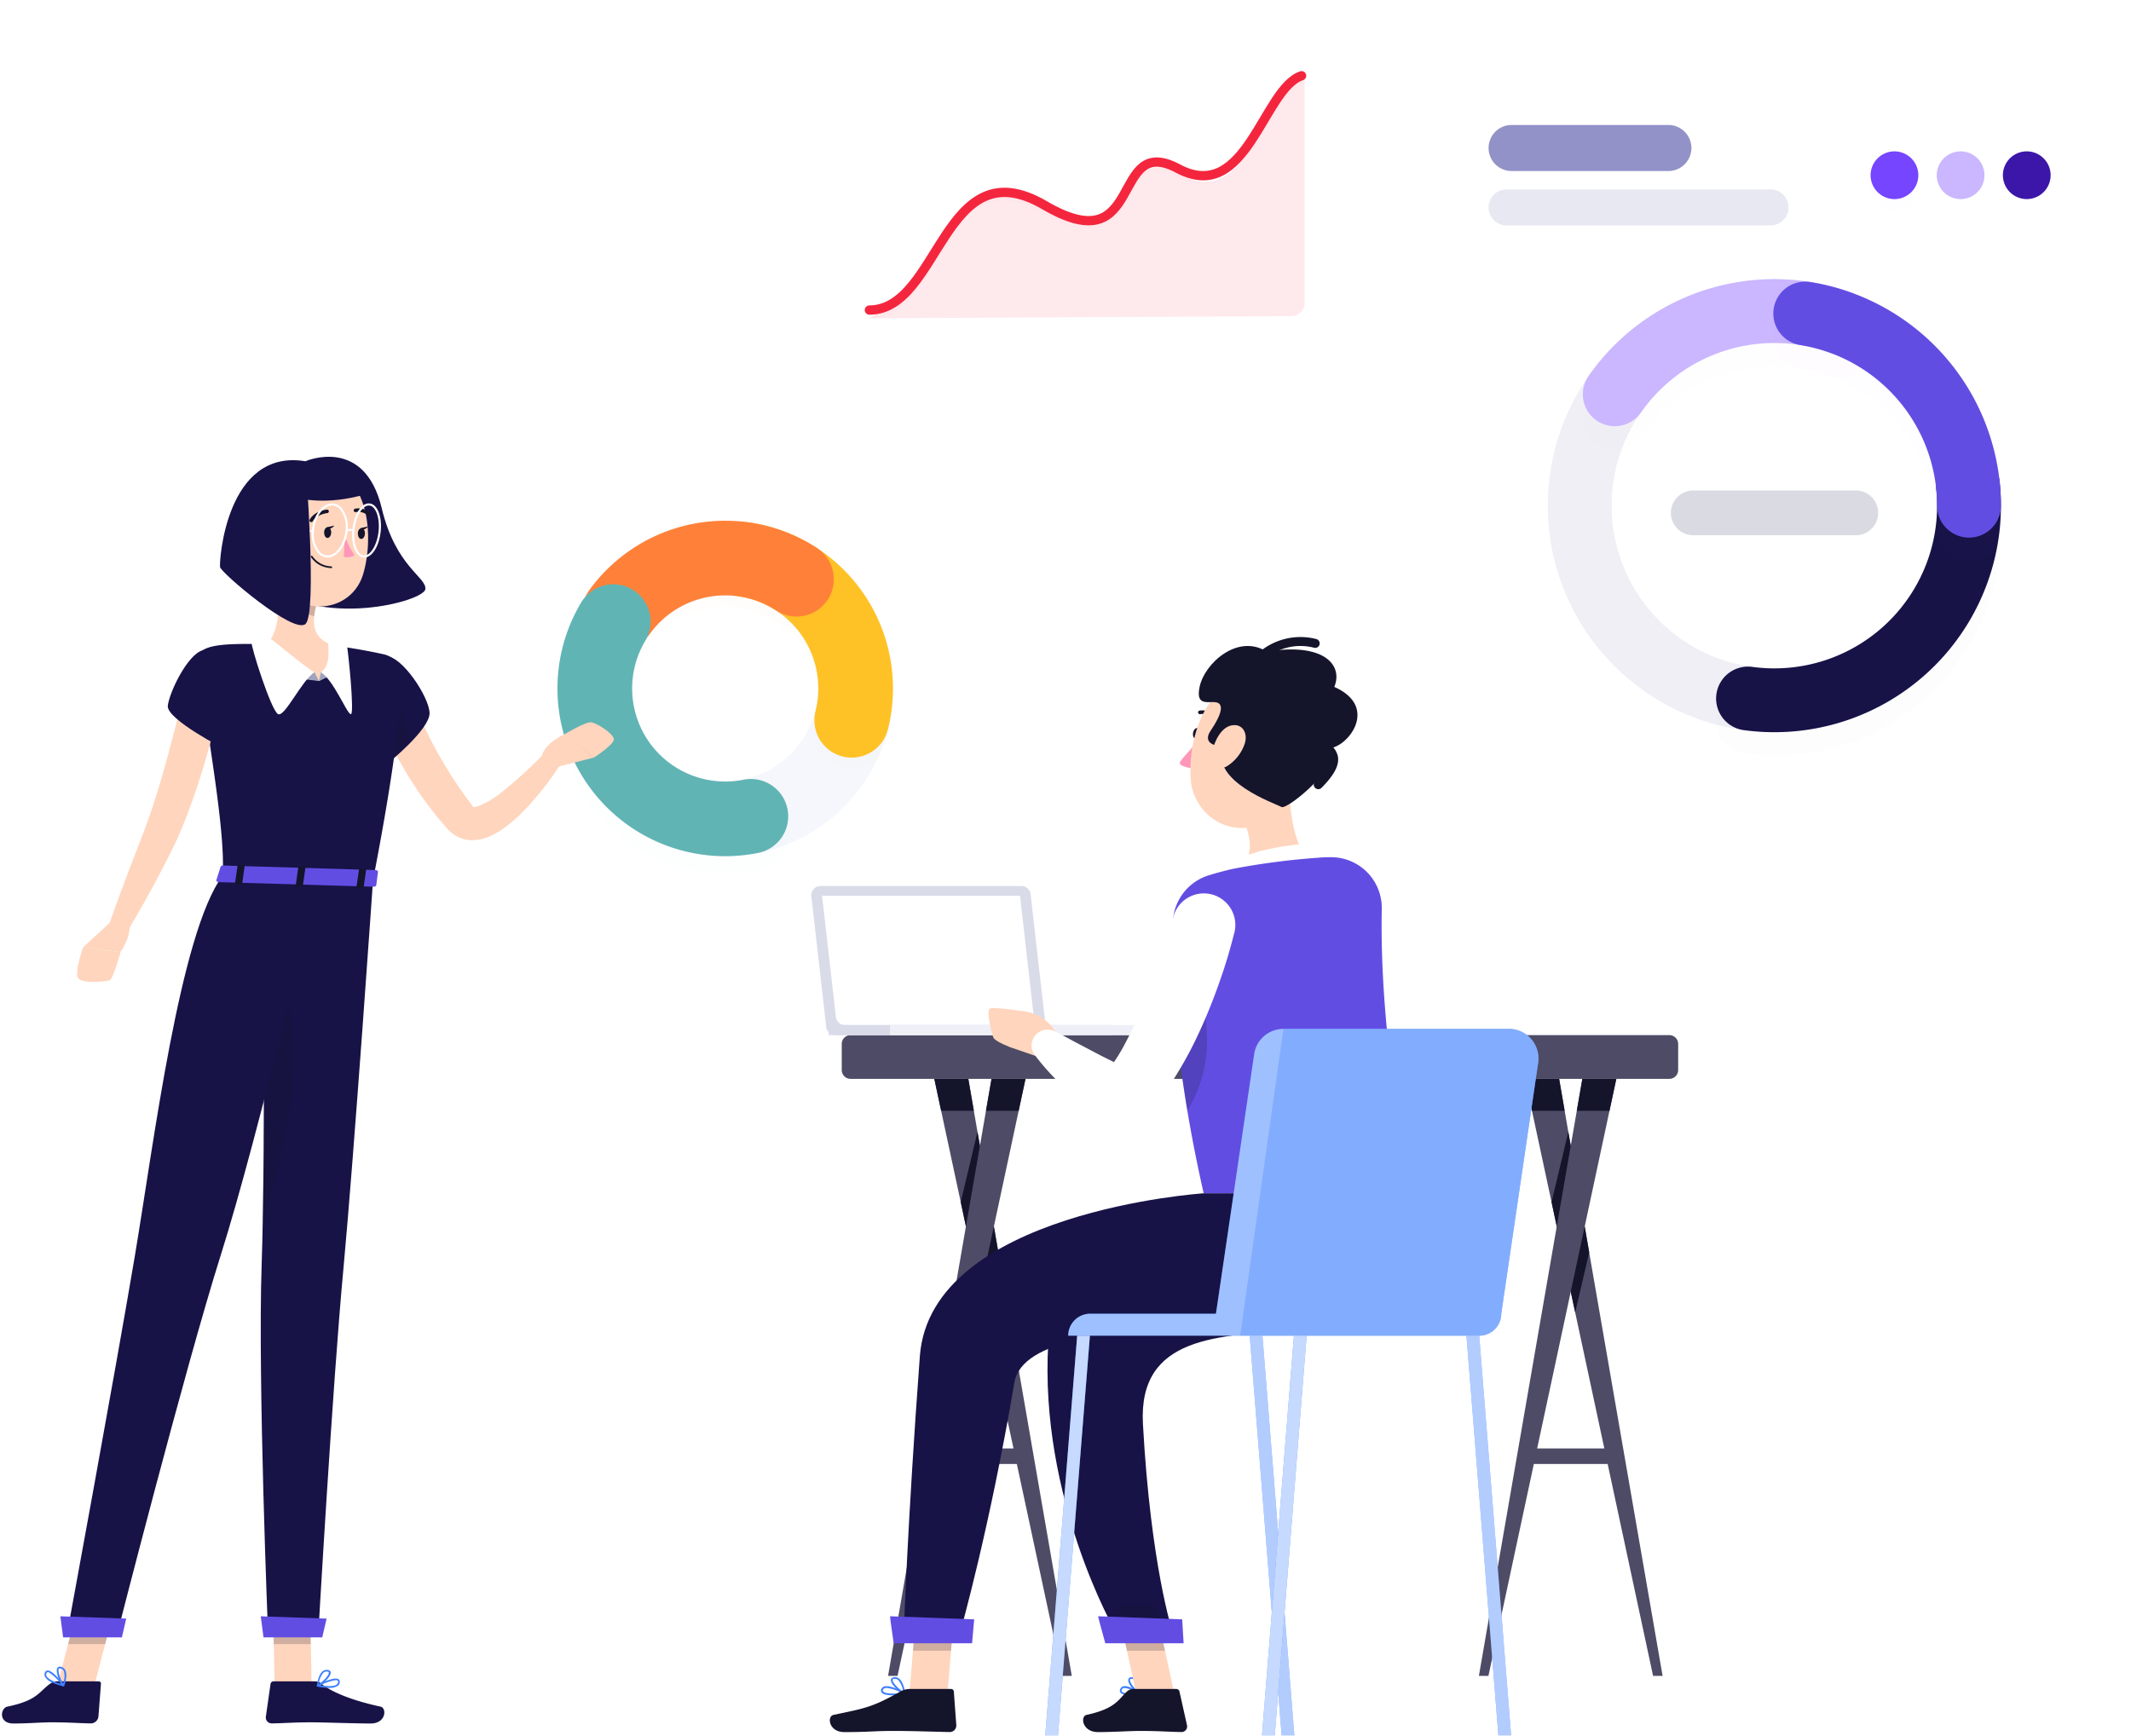 <svg width="723" height="589" fill="none" xmlns="http://www.w3.org/2000/svg"><g filter="url(#filter0_d)"><path d="M671.93 71.936H532.232c-17.002 0-30.784 13.783-30.784 30.784v65.275c0 17.001 13.783 30.783 30.784 30.783H671.93c17.001 0 30.783-13.782 30.783-30.783V102.72c0-17.001-13.782-30.784-30.783-30.784z" fill="#fff" fill-opacity=".01"/></g><path d="M671.93 71.936H532.232c-17.002 0-30.784 13.783-30.784 30.784v65.275c0 17.001 13.783 30.783 30.784 30.783H671.93c17.001 0 30.783-13.782 30.783-30.783V102.72c0-17.001-13.782-30.784-30.783-30.784z" fill="#fff"/><path d="M678.165 99.085H525.996a4.19 4.19 0 000 8.38h152.169a4.19 4.19 0 000-8.38z" fill="#EFF0F7"/><g filter="url(#filter1_d)"><path d="M581.255 99.085h-55.259a4.19 4.19 0 000 8.38h55.259a4.19 4.19 0 000-8.38z" fill="#3F80FD" fill-opacity=".01"/></g><path d="M581.448 99.085h-55.259a4.19 4.19 0 000 8.38h55.259a4.19 4.19 0 000-8.38z" fill="#3F80FD"/><path d="M678.165 115.126H525.996a4.19 4.19 0 00-4.189 4.19 4.19 4.19 0 004.189 4.19h152.169a4.19 4.19 0 000-8.38z" fill="#EFF0F7"/><g filter="url(#filter2_d)"><path d="M661.765 115.126H525.996a4.19 4.19 0 00-4.189 4.19 4.19 4.19 0 004.189 4.19h135.769a4.19 4.19 0 000-8.38z" fill="#3F80FD" fill-opacity=".01"/></g><path d="M661.958 115.126H526.189a4.19 4.19 0 00-4.189 4.19 4.19 4.19 0 004.189 4.19h135.769a4.19 4.19 0 000-8.38z" fill="#3F80FD"/><path d="M678.165 131.168H525.996a4.189 4.189 0 000 8.379h152.169a4.19 4.19 0 000-8.379z" fill="#EFF0F7"/><g filter="url(#filter3_d)"><path d="M572.841 131.063h-46.652a4.19 4.19 0 00-4.189 4.19 4.19 4.19 0 004.189 4.19h46.652a4.19 4.19 0 000-8.38z" fill="#3F80FD" fill-opacity=".01"/></g><path d="M572.944 131.063h-46.755a4.19 4.19 0 00-4.189 4.19 4.19 4.19 0 004.189 4.19h46.755a4.19 4.19 0 000-8.38z" fill="#3F80FD"/><path d="M678.165 147.209H525.996a4.19 4.19 0 00-4.189 4.19 4.19 4.19 0 004.189 4.19h152.169a4.19 4.19 0 000-8.38z" fill="#EFF0F7"/><g filter="url(#filter4_d)"><path d="M635.702 147.209H525.996a4.19 4.19 0 00-4.189 4.19 4.19 4.19 0 004.189 4.19h109.706a4.19 4.19 0 000-8.38z" fill="#3F80FD" fill-opacity=".01"/></g><path d="M635.702 147H525.996a4.19 4.19 0 00-4.189 4.19 4.19 4.19 0 004.189 4.19h109.706a4.19 4.19 0 000-8.38z" fill="#3F80FD"/><path d="M678.165 163.251H525.996a4.19 4.19 0 000 8.379h152.169a4.19 4.19 0 100-8.379z" fill="#EFF0F7"/><g filter="url(#filter5_d)"><path d="M594.447 163.251h-68.451a4.19 4.19 0 000 8.379h68.451a4.19 4.19 0 100-8.379z" fill="#3F80FD" fill-opacity=".01"/></g><path d="M594.64 163.251h-68.451a4.19 4.19 0 000 8.379h68.451a4.19 4.19 0 100-8.379z" fill="#3F80FD"/><g filter="url(#filter6_d)"><path d="M290.103 154.989H202c-17.673 0-32 14.327-32 32v93.269c0 17.673 14.327 32 32 32h88.103c17.673 0 32-14.327 32-32v-93.269c0-17.673-14.327-32-32-32z" fill="#fff" fill-opacity=".01"/></g><path d="M290.103 154.989H202c-17.673 0-32 14.327-32 32v93.269c0 17.673 14.327 32 32 32h88.103c17.673 0 32-14.327 32-32v-93.269c0-17.673-14.327-32-32-32z" fill="#fff"/><path d="M302.966 233.623c0 31.433-25.482 56.915-56.914 56.915-31.433 0-56.915-25.482-56.915-56.915s25.482-56.914 56.915-56.914c31.432 0 56.914 25.481 56.914 56.914zm-88.327 0c0 17.349 14.064 31.413 31.413 31.413 17.348 0 31.412-14.064 31.412-31.413 0-17.348-14.064-31.412-31.412-31.412-17.349 0-31.413 14.064-31.413 31.412z" fill="#F5F7FC"/><g filter="url(#filter7_d)"><path d="M252.057 189.779a44.255 44.255 0 0136.909 54.647" stroke="#FFC226" stroke-opacity=".01" stroke-width="25.322" stroke-linecap="round"/></g><path d="M252.057 189.779a44.255 44.255 0 0136.909 54.647" stroke="#FFC226" stroke-width="25.322" stroke-linecap="round"/><g filter="url(#filter8_d)"><path d="M210.208 207.668a44.256 44.256 0 0160.032-11.103" stroke="#FF8139" stroke-opacity=".01" stroke-width="25.322" stroke-linecap="round"/></g><path d="M210.208 207.668a44.256 44.256 0 0160.032-11.103" stroke="#FF8139" stroke-width="25.322" stroke-linecap="round"/><g filter="url(#filter9_d)"><path d="M254.758 277.012a44.25 44.25 0 01-44.848-17.851 44.252 44.252 0 01-1.848-48.235" stroke="#61b4b4" stroke-opacity=".01" stroke-width="25.322" stroke-linecap="round"/></g><path d="M254.758 277.012a44.25 44.25 0 01-44.848-17.851 44.252 44.252 0 01-1.848-48.235" stroke="#61b4b4" stroke-width="25.322" stroke-linecap="round"/><g filter="url(#filter10_d)"><path d="M433.845 14H302.783c-14.36 0-26 11.64-26 26v53.726c0 14.359 11.64 26 26 26h131.062c14.359 0 26-11.641 26-26V40c0-14.36-11.641-26-26-26z" fill="#fff" fill-opacity=".01"/></g><path d="M433.845 14H302.783c-14.36 0-26 11.64-26 26v53.726c0 14.359 11.64 26 26 26h131.062c14.359 0 26-11.641 26-26V40c0-14.36-11.641-26-26-26z" fill="#fff"/><path opacity=".1" d="M400.399 59.2c-23.445-13.221-11.816 32.53-46.362 11.192-29.828-18.425-34.2 18.397-50.561 30.06-2.579 1.838-6.133 7.535-9.419 7.569l144.155-.757a4.41 4.41 0 004.388-4.411V25.705c-13.16 4.638-18.756 46.718-42.201 33.496z" fill="#F4263E"/><g filter="url(#filter11_d)"><path d="M294.967 105.211c23.964 0 25.128-55.635 59.44-35.564 34.312 20.07 21.992-24.874 45.279-12.437 23.286 12.437 28.843-27.143 41.915-31.506" stroke="#F4263E" stroke-opacity=".01" stroke-width="3.151" stroke-linecap="round"/></g><path d="M294.967 105.211c23.964 0 25.128-55.635 59.44-35.564 34.312 20.07 21.992-24.874 45.279-12.437 23.286 12.437 28.843-27.143 41.915-31.506" stroke="#F4263E" stroke-width="3.151" stroke-linecap="round"/><g clip-path="url(#clip0)"><path d="M714 49c0-19.33-15.67-35-35-35H525c-19.33 0-35 15.67-35 35v188.696c0 19.33 15.67 35 35 35h154c19.33 0 35-15.67 35-35V49z" fill="#fff"/><path d="M602 237.639c36.473 0 66.041-29.567 66.041-66.041 0-36.473-29.568-66.041-66.041-66.041s-66.041 29.568-66.041 66.041c0 36.474 29.568 66.041 66.041 66.041z" stroke="#EFEFF5" stroke-width="21.655"/><g filter="url(#filter12_d)"><path d="M623.914 109.299a66.044 66.044 0 00-76.065 24.496" stroke="#CAB7FF" stroke-opacity=".01" stroke-width="21.655" stroke-linecap="round"/></g><path d="M623.914 109.299a66.044 66.044 0 00-76.065 24.496" stroke="#CAB7FF" stroke-width="21.655" stroke-linecap="round"/><g filter="url(#filter13_d)"><path d="M593.062 237.032a66.04 66.04 0 0054.891-18.003 66.04 66.04 0 0019.73-54.295" stroke="#3C16A8" stroke-opacity=".01" stroke-width="21.655" stroke-linecap="round"/></g><path d="M593.062 237.032a66.04 66.04 0 0054.891-18.003 66.04 66.04 0 0019.73-54.295" stroke="#171347" stroke-width="21.655" stroke-linecap="round"/><g filter="url(#filter14_d)"><path d="M668.041 171.598a66.042 66.042 0 00-55.567-65.205" stroke="#7545FF" stroke-opacity=".01" stroke-width="21.655" stroke-linecap="round"/></g><path d="M668.041 171.598a66.042 66.042 0 00-55.567-65.205" stroke="#624DE3" stroke-width="21.655" stroke-linecap="round"/><path d="M629.639 166.448h-55.277a7.592 7.592 0 000 15.182h55.277a7.591 7.591 0 000-15.182z" fill="#DADAE3"/><path d="M566.042 42.41h-53.185a7.814 7.814 0 000 15.628h53.185a7.814 7.814 0 000-15.628z" fill="#9292C8"/><path d="M600.676 64.267h-89.51a6.123 6.123 0 000 12.246h89.51a6.123 6.123 0 100-12.246z" fill="#E8E8F3"/><g filter="url(#filter15_d)"><path d="M642.748 67.557a8.095 8.095 0 008.095-8.096 8.095 8.095 0 10-8.095 8.096z" fill="#7545FF" fill-opacity=".01"/></g><path d="M642.748 67.557a8.095 8.095 0 008.095-8.096 8.095 8.095 0 10-8.095 8.096z" fill="#7545FF"/><path d="M665.19 67.557a8.095 8.095 0 10-8.095-8.096 8.095 8.095 0 008.095 8.096z" fill="#CAB7FF"/><path d="M687.633 67.557a8.096 8.096 0 100-16.192 8.096 8.096 0 000 16.192z" fill="#3C16A8"/></g><path d="M347.367 491.524h-29.999v5.271h29.999v-5.271z" fill="#4E4B66"/><path d="M363.631 568.7h-3.233L333.97 445.358l-1.504-7.028-4.752-22.141-1.757-8.266-6.649-30.983-2.32-10.838h11.542l1.869 10.838 1.237 7.127.83 4.738 4.737 27.384 1.518 8.8 24.91 143.711z" fill="#4E4B66"/><path d="M328.53 366.102l1.869 10.838h-11.091l-2.32-10.838h11.542zm10.191 58.887l-4.751 20.369-1.504-7.028-4.752-22.141-1.757-8.266 5.679-23.856.83 4.738 4.737 27.384 1.518 8.8z" fill="#14142B"/><path d="M347.929 366.102l-2.319 10.838-8.407 39.249-4.737 22.141-27.947 130.37H301.3l26.414-152.511 4.752-27.384 2.052-11.865 1.884-10.838h11.527z" fill="#4E4B66"/><path d="M347.929 366.102l-2.319 10.838h-11.092l1.884-10.838h11.527z" fill="#14142B"/><path d="M547.821 491.524h-29.999v5.271h29.999v-5.271z" fill="#4E4B66"/><path d="M564.085 568.7h-3.233l-26.428-123.342-1.504-7.028-4.752-22.141-1.757-8.266-6.649-30.983-2.32-10.838h11.541l1.87 10.838 1.237 7.127.83 4.738 4.737 27.384 1.518 8.8 24.91 143.711z" fill="#4E4B66"/><path d="M528.983 366.102l1.87 10.838h-11.091l-2.32-10.838h11.541zm10.192 58.887l-4.751 20.369-1.504-7.028-4.752-22.141-1.757-8.266 5.679-23.856.83 4.738 4.737 27.384 1.518 8.8z" fill="#14142B"/><path d="M548.383 366.102l-2.32 10.838-8.406 39.249-4.737 22.141-27.933 130.37h-3.233l26.414-152.511 4.752-27.384 2.052-11.865 1.884-10.838h11.527z" fill="#4E4B66"/><path d="M548.383 366.102l-2.32 10.838h-11.091l1.884-10.838h11.527z" fill="#14142B"/><path d="M566.364 351.257H288.583a3 3 0 00-3 3v8.845c0 1.656 1.344 3 3 3h277.781a3 3 0 003-3v-8.845a3 3 0 00-3-3z" fill="#4E4B66"/><path d="M355.112 351.257h-71.676a3.139 3.139 0 01-3.118-2.783l-5.049-44.318a3.138 3.138 0 013.118-3.493h68.161a3.139 3.139 0 013.118 2.783l5.446 47.811z" fill="#D9DBE9"/><path d="M351.064 347.854h-64.353a3.137 3.137 0 01-3.117-2.782l-4.674-41.021h67.153l4.991 43.803z" fill="#fff"/><path d="M376.972 347.854h-95.817v3.388h95.817v-3.388z" fill="#D9DBE9"/><path d="M397.777 347.854H301.96v3.388h95.817v-3.388z" fill="#EFF0F7"/><path d="M346.312 306.188l-.239-2.137H278.92l.253 2.137h67.139zm101.769 4.537l1.42 2.2 1.527 2.413a218.462 218.462 0 012.917 4.932c1.894 3.33 3.727 6.705 5.422 10.126a139.62 139.62 0 018.537 20.938c.55 1.771 1.038 3.543 1.527 5.314l.626 2.673.26 1.328.137.672c0 .214.092.504.092.443s.122 0 .275-.397c.164-.353.416-.658.733-.885.259-.153.305 0 .168.137a4.59 4.59 0 01-1.054.718 17.11 17.11 0 01-4.108 1.405 50.025 50.025 0 01-5.238.931c-3.635.474-7.636.703-11.393.901h-.382a5.365 5.365 0 00-5.025 4.575 5.36 5.36 0 003.498 5.826 66.088 66.088 0 0013.011 3.222 40.129 40.129 0 0014.936-.382 21.506 21.506 0 004.582-1.695 17.676 17.676 0 004.918-3.696 16.139 16.139 0 003.573-6.261c.598-2.103.81-4.297.626-6.476 0-.58 0-.794-.091-1.084l-.107-.84-.199-1.71c-.168-1.115-.32-2.245-.504-3.36-.381-2.23-.809-4.444-1.344-6.613a133.607 133.607 0 00-8.766-24.939c-1.848-3.94-3.818-7.819-5.971-11.591a138.819 138.819 0 00-3.36-5.605 94.785 94.785 0 00-1.802-2.78 96.923 96.923 0 00-2.001-2.871 10.687 10.687 0 00-14.586-2.464 10.687 10.687 0 00-3.083 14.468l.229.427z" fill="#fff"/><path d="M407.244 249.088c-.153 1.039-.825 1.787-1.527 1.695-.703-.091-1.1-1.023-.947-2.046.153-1.023.825-1.787 1.527-1.695.703.091 1.1 1.023.947 2.046z" fill="#14142B"/><path d="M406.51 250.89c-1.697 2.966-6.441 7.222-6.231 8.079.21.857 1.382 1.069 2.208 1.354a5.974 5.974 0 002.572.295l1.451-9.728z" fill="#FF97B8"/><path d="M411.749 243.926a.5.5 0 01-.336-.168 4.809 4.809 0 00-4.185-1.42.627.627 0 01-.733-.473.613.613 0 01.474-.718 6.018 6.018 0 015.299 1.741.626.626 0 010 .87.634.634 0 01-.519.168z" fill="#14142B"/><path d="M437.498 260.466c-.443 9.621.29 27 7.758 32.269 0 0-1.146 9.851-18.51 12.447-19.074 2.84-10.537-8.125-10.537-8.125 10.049-4.032 8.628-11.729 5.727-18.708l15.562-17.883z" fill="#FFD5BD"/><path d="M448.249 296.584c.748-4.353 1.527-9.316-1.757-10.08-3.604-.84-22.266 1.65-28.161 6.109-5.895 4.459-2.871 12.218-2.871 12.218l32.789-8.247z" fill="#fff"/><path d="M397.928 312.803c-.703 15.394 0 45.922 10.446 92.135h69.059c.428-9.606-9.484-51.023-8.628-96.534a17.208 17.208 0 00-4.906-12.351 17.2 17.2 0 00-12.245-5.166c-1.359 0-2.794 0-4.276.168-9.77.68-19.49 1.945-29.108 3.788-2.871.657-5.666 1.42-8.201 2.199a17.287 17.287 0 00-12.141 15.761z" fill="#624DE3"/><path opacity=".2" d="M408.359 340.506c1.099 7.819 3.634 21.381-5.513 36.378a441.681 441.681 0 01-2.566-17.471l8.079-18.907z" fill="#14142B"/><path d="M354.54 359.428l-11.622-4.001 4.734-12.218a14.734 14.734 0 0111.744 9.576l-4.856 6.643z" fill="#FFD5BD"/><path d="M337.04 352.125c-.612-1.377-2.474-9.159-1.237-9.866 1.237-.707 12.126 1.008 12.126 1.008l-4.735 12.263s-5.542-2.029-6.154-3.405z" fill="#FFD5BD"/><path d="M398.004 311.382a319.244 319.244 0 01-2.199 7.3c-.764 2.444-1.527 4.948-2.413 7.407-1.649 4.918-3.467 9.759-5.376 14.493-1.909 4.735-4.047 9.332-6.353 13.623a60.259 60.259 0 01-7.636 11.347l11.194-1.726c-2.153-.931-4.367-1.893-6.597-3.054-2.23-1.161-4.505-2.199-6.75-3.421l-6.873-3.62c-2.29-1.206-4.581-2.519-6.918-3.649l-.244-.123a5.41 5.41 0 00-6.579 1.375 5.403 5.403 0 00-.156 6.719 81.788 81.788 0 005.467 6.491c1.909 2.062 3.91 4.017 5.987 5.941a87.913 87.913 0 006.567 5.482 82.78 82.78 0 007.3 4.979 8.828 8.828 0 0010.599-1.176l.595-.565a71.781 71.781 0 0011.683-14.768 131.193 131.193 0 008.171-15.501c2.397-5.238 4.459-10.553 6.338-15.898.931-2.673 1.832-5.36 2.642-8.064.809-2.703 1.527-5.36 2.306-8.353a10.696 10.696 0 00-7.575-13.088 10.691 10.691 0 00-13.088 7.574l-.092.275z" fill="#fff"/><path d="M441.926 252.05c-2.672 12.524-3.589 19.992-10.95 25.535-11.072 8.339-25.825.214-26.955-12.874-1.008-11.775 3.513-30.284 16.647-33.476a17.488 17.488 0 0121.258 20.815z" fill="#FFD5BD"/><path d="M414.941 253.364c-5.987-.458-5.636-3.222-4.292-5.253 1.344-2.031 5-7.536 2.978-9.331s-8.323 2.199-6.613-5.773c1.711-7.972 12.951-18.067 22.771-11.882 19.563-3.222 25.962 4.673 22.908 11.973 15.532 6.873 4.322 20.786-1.863 20.786 5.513 4.917-14.114 21.121-16.066 19.96-1.953-1.161-24.191-8.613-19.823-20.48z" fill="#14142B"/><path d="M427.037 225.126a1.538 1.538 0 001.084-.473 18.444 18.444 0 0117.746-4.842 1.524 1.524 0 001.833-1.13 1.53 1.53 0 00-1.13-1.832 21.655 21.655 0 00-20.679 5.681 1.529 1.529 0 000 2.153 1.522 1.522 0 001.146.443zm20.235 42.67a1.528 1.528 0 001.084-.443c4.307-4.337 6.109-7.727 5.559-10.69a6.94 6.94 0 00-4.337-4.949 1.532 1.532 0 00-2.099 1.896c.136.382.419.695.785.869 1.604.764 2.459 1.649 2.642 2.703.184 1.054-.427 3.696-4.719 8.003-.143.142-.257.31-.334.497a1.516 1.516 0 000 1.174 1.522 1.522 0 001.419.94z" fill="#14142B"/><path d="M422.301 252.387a14.571 14.571 0 01-5.65 7.391c-3.498 2.306-5.865-.305-5.407-4.077.413-3.406 2.734-8.705 6.491-9.515 3.757-.809 5.742 2.551 4.566 6.201z" fill="#FFD5BD"/><path d="M302.89 575.297c-1.649 0-3.253-.229-3.787-.962a1.179 1.179 0 010-1.344 1.522 1.522 0 01.962-.718c2.153-.58 6.659 1.986 6.857 2.108a.28.28 0 01.121.129.28.28 0 01.017.176.308.308 0 01-.23.26 24.195 24.195 0 01-3.94.351zm-2.046-2.504a2.184 2.184 0 00-.58.076.898.898 0 00-.351.149.89.89 0 00-.26.279c-.214.381-.138.565 0 .672.611.839 3.879.855 6.276.519a13.946 13.946 0 00-5.146-1.695h.061z" fill="#3F80FD"/><path d="M306.8 574.946h-.122c-1.528-.687-4.658-3.482-4.414-4.948 0-.336.29-.764 1.13-.855a2.264 2.264 0 011.695.519c1.65 1.359 2.001 4.841 2.016 4.979a.314.314 0 01-.137.274.226.226 0 01-.168.031zm-3.162-5.238h-.183c-.55 0-.58.275-.595.336-.138.885 1.954 3.054 3.558 4.031a7.192 7.192 0 00-1.71-3.985c-.3-.25-.679-.386-1.07-.382z" fill="#3F80FD"/><path d="M321.476 574.641h-12.92l2.459-29.903h12.92l-2.459 29.903z" fill="#FFD5BD"/><path d="M308.541 573.144h14.096a.944.944 0 01.978.885l.839 11.424a2.23 2.23 0 01-2.199 2.306c-5.07-.092-12.37-.382-18.769-.382-7.468 0-8.247.397-17.013.397-5.299 0-5.971-5.36-3.68-5.834 10.415-2.214 12.966-2.459 22.495-7.834a6.74 6.74 0 013.253-.962z" fill="#14142B"/><path opacity=".2" d="M311.03 544.753l-1.283 15.41h12.92l1.268-15.41H311.03z" fill="#14142B"/><path d="M383.252 575.297a4.232 4.232 0 01-3.055-.84 1.3 1.3 0 010-1.527 1.44 1.44 0 01.962-.703c1.879-.443 5.452 2.001 5.605 2.108a.315.315 0 01.103.136.305.305 0 01.019.169.274.274 0 01-.229.229 15.57 15.57 0 01-3.405.428zm-1.619-2.459a1.526 1.526 0 00-.382 0 .834.834 0 00-.565.412c-.275.504-.107.718 0 .779.55.733 3.192.733 5.116.413a9.92 9.92 0 00-4.078-1.604h-.091z" fill="#3F80FD"/><path d="M386.581 574.946h-.138c-1.344-.733-3.924-3.559-3.65-4.994a1.009 1.009 0 01.978-.81 1.665 1.665 0 011.298.398c1.527 1.221 1.817 4.948 1.817 5.1a.301.301 0 01-.137.291.311.311 0 01-.168.015zm-2.596-5.238h-.138c-.397 0-.443.229-.458.305-.153.855 1.527 3.054 2.825 4.001a7.376 7.376 0 00-1.527-4.047 1.094 1.094 0 00-.702-.259z" fill="#3F80FD"/><path d="M398.401 574.641h-12.905l-6.49-29.903h12.904l6.491 29.903z" fill="#FFD5BD"/><path d="M384.58 573.144h14.493a1.112 1.112 0 011.099.885l2.551 11.424a1.896 1.896 0 01-1.879 2.306c-5.07-.092-7.529-.382-13.912-.382-3.925 0-8.95.397-14.371.397-5.422 0-6.109-5.36-3.91-5.834 9.942-2.184 10.69-5.177 13.821-8.048a3.142 3.142 0 012.108-.748z" fill="#14142B"/><path d="M429.067 404.938s-71.625 21.732-73.397 50.505c-3.253 52.993 22.74 98.152 22.74 98.152h19.365s-7.361-22.388-10.003-70.388c-3.314-60.324 110.752 1.405 89.661-78.269h-48.366z" fill="#171347"/><path opacity=".2" d="M391.926 544.753h-12.92l3.344 15.41h12.921l-3.345-15.41z" fill="#14142B"/><path d="M408.374 404.938s-92.625 6.109-96.29 55.269c-4.2 56.507-5.422 93.388-5.422 93.388h19.182s9.866-34.652 18.326-84.469c2.551-14.92 34.194-17.486 64.143-19.258 25.809-1.527 45.632-3.054 47.801-31.643l-.336-13.287h-47.404z" fill="#171347"/><path d="M301.975 548.464c-.107 0 1.237 9.164 1.237 9.164H329.8l.718-8.11-28.543-1.054zm70.586 0c-.107 0 2.443 9.164 2.443 9.164h26.573l-.488-8.11-28.528-1.054z" fill="#624DE3"/><path d="M412.543 445.806l12.966-88.073a10.028 10.028 0 013.366-6.139 10.03 10.03 0 016.561-2.444h76.497a10.038 10.038 0 017.596 3.477 10.039 10.039 0 012.331 8.023l-12.523 85.156a7.454 7.454 0 01-7.468 7.453H362.42a7.464 7.464 0 012.189-5.275 7.44 7.44 0 015.279-2.178h42.655z" fill="#3F80FD"/><path opacity=".5" d="M412.543 445.806l12.966-88.073a10.028 10.028 0 013.366-6.139 10.03 10.03 0 016.561-2.444h76.497a10.038 10.038 0 017.596 3.477 10.039 10.039 0 012.331 8.023l-12.523 85.156a7.454 7.454 0 01-7.468 7.453H362.42a7.464 7.464 0 012.189-5.275 7.44 7.44 0 015.279-2.178h42.655z" fill="#fff"/><path opacity=".3" d="M435.436 349.15h76.497a10.038 10.038 0 017.596 3.477 10.039 10.039 0 012.331 8.023l-12.523 85.156a7.454 7.454 0 01-7.468 7.453h-81.11l14.677-104.109z" fill="#3F80FD"/><path d="M508.359 588.874h4.322l-10.812-135.615h-4.338l10.828 135.615z" fill="#3F80FD"/><path opacity=".6" d="M508.359 588.874h4.322l-10.812-135.615h-4.338l10.828 135.615z" fill="#fff"/><path d="M434.825 588.874h4.322l-10.828-135.615h-4.322l10.828 135.615z" fill="#3F80FD"/><path opacity=".6" d="M434.825 588.874h4.322l-10.828-135.615h-4.322l10.828 135.615z" fill="#fff"/><path d="M428.166 588.874h4.337l10.813-135.615h-4.322l-10.828 135.615z" fill="#3F80FD"/><path opacity=".7" d="M428.166 588.874h4.337l10.813-135.615h-4.322l-10.828 135.615z" fill="#fff"/><path d="M354.632 588.874h4.322l10.827-135.615h-4.321l-10.828 135.615z" fill="#3F80FD"/><path opacity=".7" d="M354.632 588.874h4.322l10.827-135.615h-4.321l-10.828 135.615z" fill="#fff"/><path d="M103.61 156.519s20.036-8.787 25.917 15.985c4.766 19.95 15.236 23.306 14.783 27.42-.452 4.114-35.419 13.681-55.168-2.361l14.468-41.044z" fill="#171347"/><path d="M126.894 239.923a99.467 99.467 0 002.204 5.438 172.19 172.19 0 002.39 5.195c1.646 3.435 3.506 6.755 5.395 10.018a123.952 123.952 0 0013.266 18.79l.959 1.087c.344.387.515.63 1.231 1.36a11.297 11.297 0 004.78 2.862c1.652.465 3.386.562 5.08.286a15.956 15.956 0 003.921-1.145 27.909 27.909 0 005.725-3.434 55.349 55.349 0 004.608-3.964 99.003 99.003 0 0014.225-17.917l-5.081-3.836a147.286 147.286 0 01-15.57 14.311 29.775 29.775 0 01-7.899 4.637c-1.145.386-1.932.214-1.732.157.2-.057.186 0 .143 0-.043 0-.315-.415-.544-.73l-.787-1.03a146.041 146.041 0 01-11.305-17.631c-1.689-3.091-3.263-6.254-4.795-9.431a208.42 208.42 0 01-2.218-4.78 124.589 124.589 0 01-2.003-4.722l-11.993 4.479z" fill="#FFD5BD"/><path d="M130.973 222.707c5.352-.201 14.643 13.782 14.769 19.262.125 5.48-13.925 16.873-13.925 16.873s-16.228-20.365-14.01-26.948c2.375-6.855 5.381-8.915 13.166-9.187z" fill="#171347"/><path opacity=".2" d="M131.86 227.401l7.241 22.683-6.526 7.885-.715-30.568z" fill="#14142B"/><path d="M186.742 260.831l14.802-3.765-10.008-7.898s-7.442 3.134-7.914 8.343l3.12 3.32z" fill="#FFD5BD"/><path d="M208.257 250.847c-.081-1.834-5.638-5.478-7.685-5.725-2.046-.246-9.216 4.165-9.216 4.165l10.175 7.785s6.808-4.392 6.726-6.225zM93.178 572.021h12.565l-.615-29.108H92.563l.615 29.108z" fill="#FFD5BD"/><path d="M106.959 570.561H92.792a1.004 1.004 0 00-1.002.859l-1.603 11.177a2.017 2.017 0 002.018 2.232c4.923-.086 7.299-.372 13.509-.372 3.821 0 14.784.401 20.036.401 5.252 0 5.552-5.224 3.363-5.724-9.846-2.118-16.801-5.038-20.121-7.828a3.297 3.297 0 00-2.033-.745z" fill="#171347"/><path opacity=".2" d="M105.127 542.913l.315 15.012H92.877l-.33-15.012h12.58z" fill="#14142B"/><path d="M136.024 228.932c.272 7.957-1.101 26.518-9.459 69.723l-51.032-1.517c1.43-20.737-10.863-73.742-6.784-76.463 4.08-2.722 14.458-2.002 21.753-2.218a162.12 162.12 0 0123.183.701c5.896.715 12.265 1.932 16.443 2.862a7.397 7.397 0 015.896 6.912z" fill="#171347"/><path d="M93.579 192.454c1.245 7.499 2.29 21.208-3.077 26.017a28.913 28.913 0 0017.702 12.622c11.764-5.968 5.481-11.935 5.481-11.935-8.257-2.233-7.856-8.401-6.239-14.154l-13.867-12.55z" fill="#FFD5BD"/><path d="M108.204 231.093l-1.517-2.976-8.172 1.846 9.689 1.13z" fill="#A0A3BD"/><path d="M106.687 228.116c-2.633-1.202-14.37-11.287-15.241-11.577-.87-.291-5.714.29-6.096 1.359-.383 1.069 6.716 23.505 9.03 24.458 2.314.952 7.928-11.378 12.307-14.24z" fill="#fff"/><path d="M108.204 231.093l.687-2.976 5.009.357-5.696 2.619z" fill="#A0A3BD"/><path d="M108.891 228.117c4.05-2.691 1.879-10.047 2.662-10.776.783-.729 5.823.91 6.097 1.345.273.434 2.845 24.418 1.302 23.67-1.543-.748-5.682-11.377-10.061-14.239z" fill="#fff"/><path opacity=".2" d="M99.231 197.563l8.2 7.442a24.695 24.695 0 00-.83 4.092c-3.163-.558-7.427-4.178-7.656-7.513a11.16 11.16 0 01.286-4.021z" fill="#14142B"/><path d="M89.5 175.281c.157 12.479 0 17.76 5.925 24.443 8.987 10.017 24.328 7.155 27.849-5.123 3.205-11.034 2.418-29.581-9.517-35.134a17.02 17.02 0 00-22.306 7.474 17.017 17.017 0 00-1.95 8.34z" fill="#FFD5BD"/><path d="M90.516 181.277l15.67-.773a.358.358 0 00.343-.372.355.355 0 00-.386-.344l-15.67.773a.352.352 0 00-.313.247.358.358 0 00-.016.139.343.343 0 00.372.33z" fill="#fff"/><path d="M126.565 298.655s-6.454 93.378-10.018 131.545c-3.735 39.713-8.586 124.82-8.586 124.82H90.974s-3.55-86.553-2.204-125.721c1.431-42.69.53-131.746.53-131.746l37.265 1.102z" fill="#171347"/><path d="M89.4 555.621h19.935l1.474-6.354-22.34-.788.93 7.142z" fill="#624DE3"/><path opacity=".2" d="M89.428 330.897c2.06-2.29 4.293-1.102 6.84 5.424 8.487 22.268-.558 57.801-7.155 78.266.444-25.473.43-58.989.315-83.69z" fill="#14142B"/><path d="M109.964 180.662c0 1.016.458 1.86 1.117 1.889.658.028 1.23-.759 1.288-1.775.057-1.016-.444-1.86-1.117-1.889-.672-.029-1.288.758-1.288 1.775zm11.449.343c0 1.016.458 1.86 1.116 1.889.659.029 1.231-.759 1.288-1.775.058-1.016-.443-1.86-1.116-1.889-.673-.028-1.288.687-1.288 1.775z" fill="#14142B"/><path d="M122.429 179.202l2.462-.587s-1.345 1.846-2.462.587z" fill="#14142B"/><path d="M117.006 181.764a26.9 26.9 0 003.291 6.64 4.3 4.3 0 01-3.649.501l.358-7.141z" fill="#FF97B8"/><path d="M110.937 192.597c.472.098.95.161 1.431.186a.303.303 0 00.287-.172.303.303 0 00.028-.114.314.314 0 00-.286-.301 7.991 7.991 0 01-6.383-3.463.308.308 0 00-.186-.137.298.298 0 00-.229.037.284.284 0 00-.14.293c.006.038.02.075.04.107a8.298 8.298 0 005.438 3.564z" fill="#14142B"/><path d="M85.636 186.529a9.074 9.074 0 004.494 5.31c2.862 1.431 4.894-.959 4.622-3.979-.243-2.704-2.018-6.74-5.138-6.926a4.09 4.09 0 00-3.978 5.595z" fill="#FFD5BD"/><path d="M105.485 177.17a.576.576 0 00.63-.286c1.359-2.39 4.894-2.762 4.923-2.777a.585.585 0 00.529-.644.59.59 0 00-.415-.506c-.074-.023-.152-.031-.229-.023-.171 0-4.178.429-5.839 3.363a.591.591 0 00.215.816l.186.057zm19.62-2.004a.555.555 0 00.558-.186.585.585 0 000-.844 5.924 5.924 0 00-5.209-1.517.599.599 0 00-.429.73.613.613 0 00.729.429 4.634 4.634 0 014.108 1.245.605.605 0 00.243.143z" fill="#14142B"/><path d="M62.452 235.1a1354.482 1354.482 0 01-5.209 20.193c-1.789 6.697-3.75 13.381-5.91 19.849-2.161 6.469-4.837 12.88-7.313 19.463s-4.995 13.223-7.27 19.935l5.724 2.705c3.721-6.068 7.156-12.236 10.548-18.504 1.67-3.13 3.3-6.297 4.894-9.503a114.093 114.093 0 004.508-10.017c2.733-6.784 5.009-13.61 7.04-20.479 2.033-6.87 3.893-13.739 5.467-20.808L62.452 235.1z" fill="#FFD5BD"/><path d="M68.749 220.675c-5.152 1.431-11.29 14.234-11.82 18.818-.532 4.585 19.419 14.769 19.419 14.769s7.67-14.468 5.724-21.151c-2.046-6.941-7.427-14.039-13.323-12.436z" fill="#171347"/><path d="M111.682 572.765a4.784 4.784 0 003.048-.773 1.687 1.687 0 00.544-1.431.98.98 0 00-.515-.787c-1.532-.844-6.541 1.717-7.156 2.003a.314.314 0 00-.157.315.273.273 0 00.243.244c1.314.27 2.651.414 3.993.429zm2.247-2.605c.186-.011.373.024.543.101a.361.361 0 01.146.136.366.366 0 01.055.193 1.059 1.059 0 01-.344.958c-.758.687-2.862.802-5.61.344a16.006 16.006 0 015.21-1.732z" fill="#3F80FD"/><path d="M107.789 572.321h.114c1.503-.687 4.465-3.391 4.294-4.808 0-.344-.301-.759-1.117-.845a2.151 2.151 0 00-1.66.516c-1.574 1.316-1.86 4.694-1.874 4.837a.29.29 0 00.028.153.296.296 0 00.1.119.304.304 0 00.115.028zm2.991-5.094h.172c.543 0 .586.271.601.343.128.859-1.875 2.991-3.406 3.921a6.904 6.904 0 011.603-3.878c.283-.253.65-.391 1.03-.386z" fill="#3F80FD"/><path d="M19.42 572.021h12.564l7.614-29.108h-12.58l-7.599 29.108z" fill="#FFD5BD"/><path d="M19.305 570.561H33.43a.748.748 0 01.614.234.755.755 0 01.202.625l-.859 11.177a2.636 2.636 0 01-2.504 2.232c-4.909-.086-7.156-.372-13.424-.372-3.821 0-7.628.401-12.88.401-5.252 0-4.407-5.224-2.103-5.724 10.318-2.118 10.661-5.038 14.597-7.828a3.99 3.99 0 012.232-.745z" fill="#171347"/><path opacity=".2" d="M39.584 542.913l-3.907 15.012h-12.58l3.922-15.012h12.565z" fill="#14142B"/><path d="M75.532 297.138c-14.525 19.462-23.37 90.931-29.795 129.141-6.683 39.741-23.112 128.798-23.112 128.798h16.987s23.112-90.588 35.219-128.941c13.38-42.346 33.373-128.941 33.373-128.941l-32.672-.057z" fill="#171347"/><path d="M21.409 555.621h19.95l1.459-6.354-22.34-.788.93 7.142z" fill="#624DE3"/><path d="M17.63 570.919a4.736 4.736 0 01-2.418-2.018 1.663 1.663 0 01.143-1.546.955.955 0 01.787-.486c1.76-.1 5.18 4.365 5.567 4.88a.3.3 0 010 .343.271.271 0 01-.315.115 21.015 21.015 0 01-3.763-1.288zm-.9-3.32a1.29 1.29 0 00-.545-.143.354.354 0 00-.315.214 1.064 1.064 0 00-.114 1.002c.4.945 2.218 1.946 4.923 2.733a16.343 16.343 0 00-3.95-3.806z" fill="#3F80FD"/><path d="M21.337 572.192a.258.258 0 01-.1-.071c-1.059-1.26-2.561-4.98-1.746-6.168.2-.286.601-.558 1.431-.272a2.193 2.193 0 011.274 1.173c.859 1.861-.343 5.038-.386 5.181a.302.302 0 01-.23.186.267.267 0 01-.243-.029zm-.5-5.881l-.172-.072c-.515-.186-.644 0-.673 0-.5.701.4 3.492 1.431 4.995a6.9 6.9 0 00.23-4.194 1.515 1.515 0 00-.817-.729z" fill="#3F80FD"/><path d="M110.981 178.93l2.461-.587s-1.345 1.846-2.461.587z" fill="#14142B"/><path d="M74.86 294.061l-1.431 4.537c-.186.343.229.715.816.744l52.52 1.56c.458 0 .845-.201.888-.487l.587-4.565c0-.315-.344-.587-.845-.601l-51.676-1.546a.956.956 0 00-.859.358z" fill="#624DE3"/><path d="M81.63 300.114h-1.432c-.272 0-.472-.157-.458-.329l.83-5.924c0-.172.272-.301.544-.301h1.431c.272 0 .472.157.458.329l-.83 5.925c-.029.172-.272.3-.544.3zm41.214 1.217h-1.431c-.272 0-.472-.158-.458-.329l.83-5.911c0-.171.272-.315.544-.3h1.431c.272 0 .472.157.458.329l-.83 5.91c-.029.186-.272.315-.544.301zm-20.607-.616h-1.432c-.271 0-.472-.157-.458-.343l.83-5.91c0-.172.272-.301.544-.301h1.431c.272 0 .473.158.458.329l-.83 5.911c.029.2-.272.329-.543.314z" fill="#14142B"/><path d="M38.195 312.279l-10.017 9.173 12.68 1.631s4.75-6.511 2.49-11.219l-5.153.415z" fill="#FFD5BD"/><path d="M26.474 331.885c1.273 2.09 9.44 1.147 10.69.787 1.252-.361 3.721-9.589 3.721-9.589l-12.679-1.617s-3.004 8.329-1.732 10.419z" fill="#FFD5BD"/><path d="M102.094 157.822s10.547-4.838 22.181 9.831c-14.01 4.165-23.426 1.274-23.426 1.274l1.245-11.105z" fill="#171347"/><path d="M103.61 156.519s4.156 51.795 0 55.254c-4.155 3.459-28.617-17.414-28.95-19.334-.334-1.92 2.074-40.371 28.95-35.92z" fill="#171347"/><path d="M111.124 189.205c3.32 0 6.368-4.107 6.812-9.159a10.267 10.267 0 00-.251-4.058 10.26 10.26 0 00-1.81-3.641 4.294 4.294 0 00-3.22-1.517c-3.32 0-6.383 4.107-6.826 9.159a10.172 10.172 0 002.075 7.699 4.293 4.293 0 003.22 1.517zm1.531-17.659a3.645 3.645 0 011.48.351c.464.219.876.533 1.21.922a9.558 9.558 0 011.875 7.156c-.401 4.679-3.148 8.5-6.096 8.5a3.573 3.573 0 01-2.691-1.288 9.52 9.52 0 01-1.889-7.155c.415-4.68 3.149-8.486 6.111-8.486zm10.934 17.659c2.69 0 5.152-4.021 5.595-9.159.301-3.449-.415-6.583-1.86-8.157a2.97 2.97 0 00-2.204-1.059c-2.69 0-5.138 4.021-5.596 9.159-.286 3.449.43 6.569 1.875 8.157a2.976 2.976 0 002.19 1.059zm1.531-17.659a2.206 2.206 0 011.674.83c1.303 1.431 1.961 4.407 1.675 7.613-.387 4.608-2.633 8.501-4.88 8.501a2.247 2.247 0 01-1.66-.83c-1.303-1.431-1.961-4.408-1.689-7.614.401-4.608 2.605-8.5 4.88-8.5z" fill="#fff"/><path d="M117.578 180.375h.157a2.096 2.096 0 011.961 0 .355.355 0 00.486-.114.326.326 0 00.054-.127.34.34 0 00-.154-.36 2.863 2.863 0 00-2.647 0 .372.372 0 00-.186.473.393.393 0 00.329.128z" fill="#fff"/><defs><filter id="filter0_d" x="481.448" y="57.937" width="241.265" height="166.842" filterUnits="userSpaceOnUse" color-interpolation-filters="sRGB"><feFlood flood-opacity="0" result="BackgroundImageFix"/><feColorMatrix in="SourceAlpha" values="0 0 0 0 0 0 0 0 0 0 0 0 0 0 0 0 0 0 127 0" result="hardAlpha"/><feOffset dy="6"/><feGaussianBlur stdDeviation="10"/><feColorMatrix values="0 0 0 0 0.247 0 0 0 0 0.502 0 0 0 0 0.992 0 0 0 0.05 0"/><feBlend in2="BackgroundImageFix" result="effect1_dropShadow"/><feBlend in="SourceGraphic" in2="effect1_dropShadow" result="shape"/></filter><filter id="filter1_d" x="512.753" y="93.652" width="81.746" height="26.488" filterUnits="userSpaceOnUse" color-interpolation-filters="sRGB"><feFlood flood-opacity="0" result="BackgroundImageFix"/><feColorMatrix in="SourceAlpha" values="0 0 0 0 0 0 0 0 0 0 0 0 0 0 0 0 0 0 127 0" result="hardAlpha"/><feOffset dy="3.622"/><feGaussianBlur stdDeviation="4.527"/><feColorMatrix values="0 0 0 0 0.247 0 0 0 0 0.502 0 0 0 0 0.992 0 0 0 0.29 0"/><feBlend in2="BackgroundImageFix" result="effect1_dropShadow"/><feBlend in="SourceGraphic" in2="effect1_dropShadow" result="shape"/></filter><filter id="filter2_d" x="512.753" y="109.694" width="162.256" height="26.488" filterUnits="userSpaceOnUse" color-interpolation-filters="sRGB"><feFlood flood-opacity="0" result="BackgroundImageFix"/><feColorMatrix in="SourceAlpha" values="0 0 0 0 0 0 0 0 0 0 0 0 0 0 0 0 0 0 127 0" result="hardAlpha"/><feOffset dy="3.622"/><feGaussianBlur stdDeviation="4.527"/><feColorMatrix values="0 0 0 0 0.247 0 0 0 0 0.502 0 0 0 0 0.992 0 0 0 0.29 0"/><feBlend in2="BackgroundImageFix" result="effect1_dropShadow"/><feBlend in="SourceGraphic" in2="effect1_dropShadow" result="shape"/></filter><filter id="filter3_d" x="512.946" y="125.631" width="73.139" height="26.488" filterUnits="userSpaceOnUse" color-interpolation-filters="sRGB"><feFlood flood-opacity="0" result="BackgroundImageFix"/><feColorMatrix in="SourceAlpha" values="0 0 0 0 0 0 0 0 0 0 0 0 0 0 0 0 0 0 127 0" result="hardAlpha"/><feOffset dy="3.622"/><feGaussianBlur stdDeviation="4.527"/><feColorMatrix values="0 0 0 0 0.247 0 0 0 0 0.502 0 0 0 0 0.992 0 0 0 0.29 0"/><feBlend in2="BackgroundImageFix" result="effect1_dropShadow"/><feBlend in="SourceGraphic" in2="effect1_dropShadow" result="shape"/></filter><filter id="filter4_d" x="512.753" y="141.777" width="136.193" height="26.488" filterUnits="userSpaceOnUse" color-interpolation-filters="sRGB"><feFlood flood-opacity="0" result="BackgroundImageFix"/><feColorMatrix in="SourceAlpha" values="0 0 0 0 0 0 0 0 0 0 0 0 0 0 0 0 0 0 127 0" result="hardAlpha"/><feOffset dy="3.622"/><feGaussianBlur stdDeviation="4.527"/><feColorMatrix values="0 0 0 0 0.247 0 0 0 0 0.502 0 0 0 0 0.992 0 0 0 0.29 0"/><feBlend in2="BackgroundImageFix" result="effect1_dropShadow"/><feBlend in="SourceGraphic" in2="effect1_dropShadow" result="shape"/></filter><filter id="filter5_d" x="512.753" y="157.819" width="94.938" height="26.487" filterUnits="userSpaceOnUse" color-interpolation-filters="sRGB"><feFlood flood-opacity="0" result="BackgroundImageFix"/><feColorMatrix in="SourceAlpha" values="0 0 0 0 0 0 0 0 0 0 0 0 0 0 0 0 0 0 127 0" result="hardAlpha"/><feOffset dy="3.622"/><feGaussianBlur stdDeviation="4.527"/><feColorMatrix values="0 0 0 0 0.247 0 0 0 0 0.502 0 0 0 0 0.992 0 0 0 0.29 0"/><feBlend in2="BackgroundImageFix" result="effect1_dropShadow"/><feBlend in="SourceGraphic" in2="effect1_dropShadow" result="shape"/></filter><filter id="filter6_d" x="150" y="140.989" width="192.103" height="197.269" filterUnits="userSpaceOnUse" color-interpolation-filters="sRGB"><feFlood flood-opacity="0" result="BackgroundImageFix"/><feColorMatrix in="SourceAlpha" values="0 0 0 0 0 0 0 0 0 0 0 0 0 0 0 0 0 0 127 0" result="hardAlpha"/><feOffset dy="6"/><feGaussianBlur stdDeviation="10"/><feColorMatrix values="0 0 0 0 1 0 0 0 0 0.506 0 0 0 0 0.224 0 0 0 0.1 0"/><feBlend in2="BackgroundImageFix" result="effect1_dropShadow"/><feBlend in="SourceGraphic" in2="effect1_dropShadow" result="shape"/></filter><filter id="filter7_d" x="231.603" y="173.221" width="79.154" height="95.556" filterUnits="userSpaceOnUse" color-interpolation-filters="sRGB"><feFlood flood-opacity="0" result="BackgroundImageFix"/><feColorMatrix in="SourceAlpha" values="0 0 0 0 0 0 0 0 0 0 0 0 0 0 0 0 0 0 127 0" result="hardAlpha"/><feOffset dy="3.896"/><feGaussianBlur stdDeviation="3.896"/><feColorMatrix values="0 0 0 0 1 0 0 0 0 0.761 0 0 0 0 0.149 0 0 0 0.21 0"/><feBlend in2="BackgroundImageFix" result="effect1_dropShadow"/><feBlend in="SourceGraphic" in2="effect1_dropShadow" result="shape"/></filter><filter id="filter8_d" x="189.755" y="172.813" width="100.938" height="59.204" filterUnits="userSpaceOnUse" color-interpolation-filters="sRGB"><feFlood flood-opacity="0" result="BackgroundImageFix"/><feColorMatrix in="SourceAlpha" values="0 0 0 0 0 0 0 0 0 0 0 0 0 0 0 0 0 0 127 0" result="hardAlpha"/><feOffset dy="3.896"/><feGaussianBlur stdDeviation="3.896"/><feColorMatrix values="0 0 0 0 1 0 0 0 0 0.506 0 0 0 0 0.224 0 0 0 0.16 0"/><feBlend in2="BackgroundImageFix" result="effect1_dropShadow"/><feBlend in="SourceGraphic" in2="effect1_dropShadow" result="shape"/></filter><filter id="filter9_d" x="173.554" y="188.524" width="109.45" height="123.44" filterUnits="userSpaceOnUse" color-interpolation-filters="sRGB"><feFlood flood-opacity="0" result="BackgroundImageFix"/><feColorMatrix in="SourceAlpha" values="0 0 0 0 0 0 0 0 0 0 0 0 0 0 0 0 0 0 127 0" result="hardAlpha"/><feOffset dy="5.843"/><feGaussianBlur stdDeviation="7.791"/><feColorMatrix values="0 0 0 0 1 0 0 0 0 0.224 0 0 0 0 0.318 0 0 0 0.34 0"/><feBlend in2="BackgroundImageFix" result="effect1_dropShadow"/><feBlend in="SourceGraphic" in2="effect1_dropShadow" result="shape"/></filter><filter id="filter10_d" x="256.783" y="0" width="223.062" height="145.726" filterUnits="userSpaceOnUse" color-interpolation-filters="sRGB"><feFlood flood-opacity="0" result="BackgroundImageFix"/><feColorMatrix in="SourceAlpha" values="0 0 0 0 0 0 0 0 0 0 0 0 0 0 0 0 0 0 127 0" result="hardAlpha"/><feOffset dy="6"/><feGaussianBlur stdDeviation="10"/><feColorMatrix values="0 0 0 0 0.957 0 0 0 0 0.149 0 0 0 0 0.243 0 0 0 0.1 0"/><feBlend in2="BackgroundImageFix" result="effect1_dropShadow"/><feBlend in="SourceGraphic" in2="effect1_dropShadow" result="shape"/></filter><filter id="filter11_d" x="290.241" y="22.238" width="156.087" height="88.96" filterUnits="userSpaceOnUse" color-interpolation-filters="sRGB"><feFlood flood-opacity="0" result="BackgroundImageFix"/><feColorMatrix in="SourceAlpha" values="0 0 0 0 0 0 0 0 0 0 0 0 0 0 0 0 0 0 127 0" result="hardAlpha"/><feOffset dy="1.26"/><feGaussianBlur stdDeviation="1.575"/><feColorMatrix values="0 0 0 0 0.957 0 0 0 0 0.149 0 0 0 0 0.243 0 0 0 0.33 0"/><feBlend in2="BackgroundImageFix" result="effect1_dropShadow"/><feBlend in="SourceGraphic" in2="effect1_dropShadow" result="shape"/></filter><filter id="filter12_d" x="529.043" y="94.73" width="113.68" height="65.85" filterUnits="userSpaceOnUse" color-interpolation-filters="sRGB"><feFlood flood-opacity="0" result="BackgroundImageFix"/><feColorMatrix in="SourceAlpha" values="0 0 0 0 0 0 0 0 0 0 0 0 0 0 0 0 0 0 127 0" result="hardAlpha"/><feOffset dy="7.978"/><feGaussianBlur stdDeviation="3.989"/><feColorMatrix values="0 0 0 0 0.46 0 0 0 0 0.271 0 0 0 0 1 0 0 0 0.09 0"/><feBlend in2="BackgroundImageFix" result="effect1_dropShadow"/><feBlend in="SourceGraphic" in2="effect1_dropShadow" result="shape"/></filter><filter id="filter13_d" x="574.255" y="153.906" width="112.592" height="110.517" filterUnits="userSpaceOnUse" color-interpolation-filters="sRGB"><feFlood flood-opacity="0" result="BackgroundImageFix"/><feColorMatrix in="SourceAlpha" values="0 0 0 0 0 0 0 0 0 0 0 0 0 0 0 0 0 0 127 0" result="hardAlpha"/><feOffset dy="7.978"/><feGaussianBlur stdDeviation="3.989"/><feColorMatrix values="0 0 0 0 0.46 0 0 0 0 0.271 0 0 0 0 1 0 0 0 0.09 0"/><feBlend in2="BackgroundImageFix" result="effect1_dropShadow"/><feBlend in="SourceGraphic" in2="effect1_dropShadow" result="shape"/></filter><filter id="filter14_d" x="593.667" y="95.564" width="93.18" height="102.818" filterUnits="userSpaceOnUse" color-interpolation-filters="sRGB"><feFlood flood-opacity="0" result="BackgroundImageFix"/><feColorMatrix in="SourceAlpha" values="0 0 0 0 0 0 0 0 0 0 0 0 0 0 0 0 0 0 127 0" result="hardAlpha"/><feOffset dy="7.978"/><feGaussianBlur stdDeviation="3.989"/><feColorMatrix values="0 0 0 0 0.46 0 0 0 0 0.271 0 0 0 0 1 0 0 0 0.09 0"/><feBlend in2="BackgroundImageFix" result="effect1_dropShadow"/><feBlend in="SourceGraphic" in2="effect1_dropShadow" result="shape"/></filter><filter id="filter15_d" x="629.443" y="49.803" width="26.61" height="26.61" filterUnits="userSpaceOnUse" color-interpolation-filters="sRGB"><feFlood flood-opacity="0" result="BackgroundImageFix"/><feColorMatrix in="SourceAlpha" values="0 0 0 0 0 0 0 0 0 0 0 0 0 0 0 0 0 0 127 0" result="hardAlpha"/><feOffset dy="3.647"/><feGaussianBlur stdDeviation="2.605"/><feColorMatrix values="0 0 0 0 0.46 0 0 0 0 0.271 0 0 0 0 1 0 0 0 0.18 0"/><feBlend in2="BackgroundImageFix" result="effect1_dropShadow"/><feBlend in="SourceGraphic" in2="effect1_dropShadow" result="shape"/></filter><clipPath id="clip0"><path fill="#fff" transform="translate(490 14)" d="M0 0h224v258.902H0z"/></clipPath></defs></svg>
